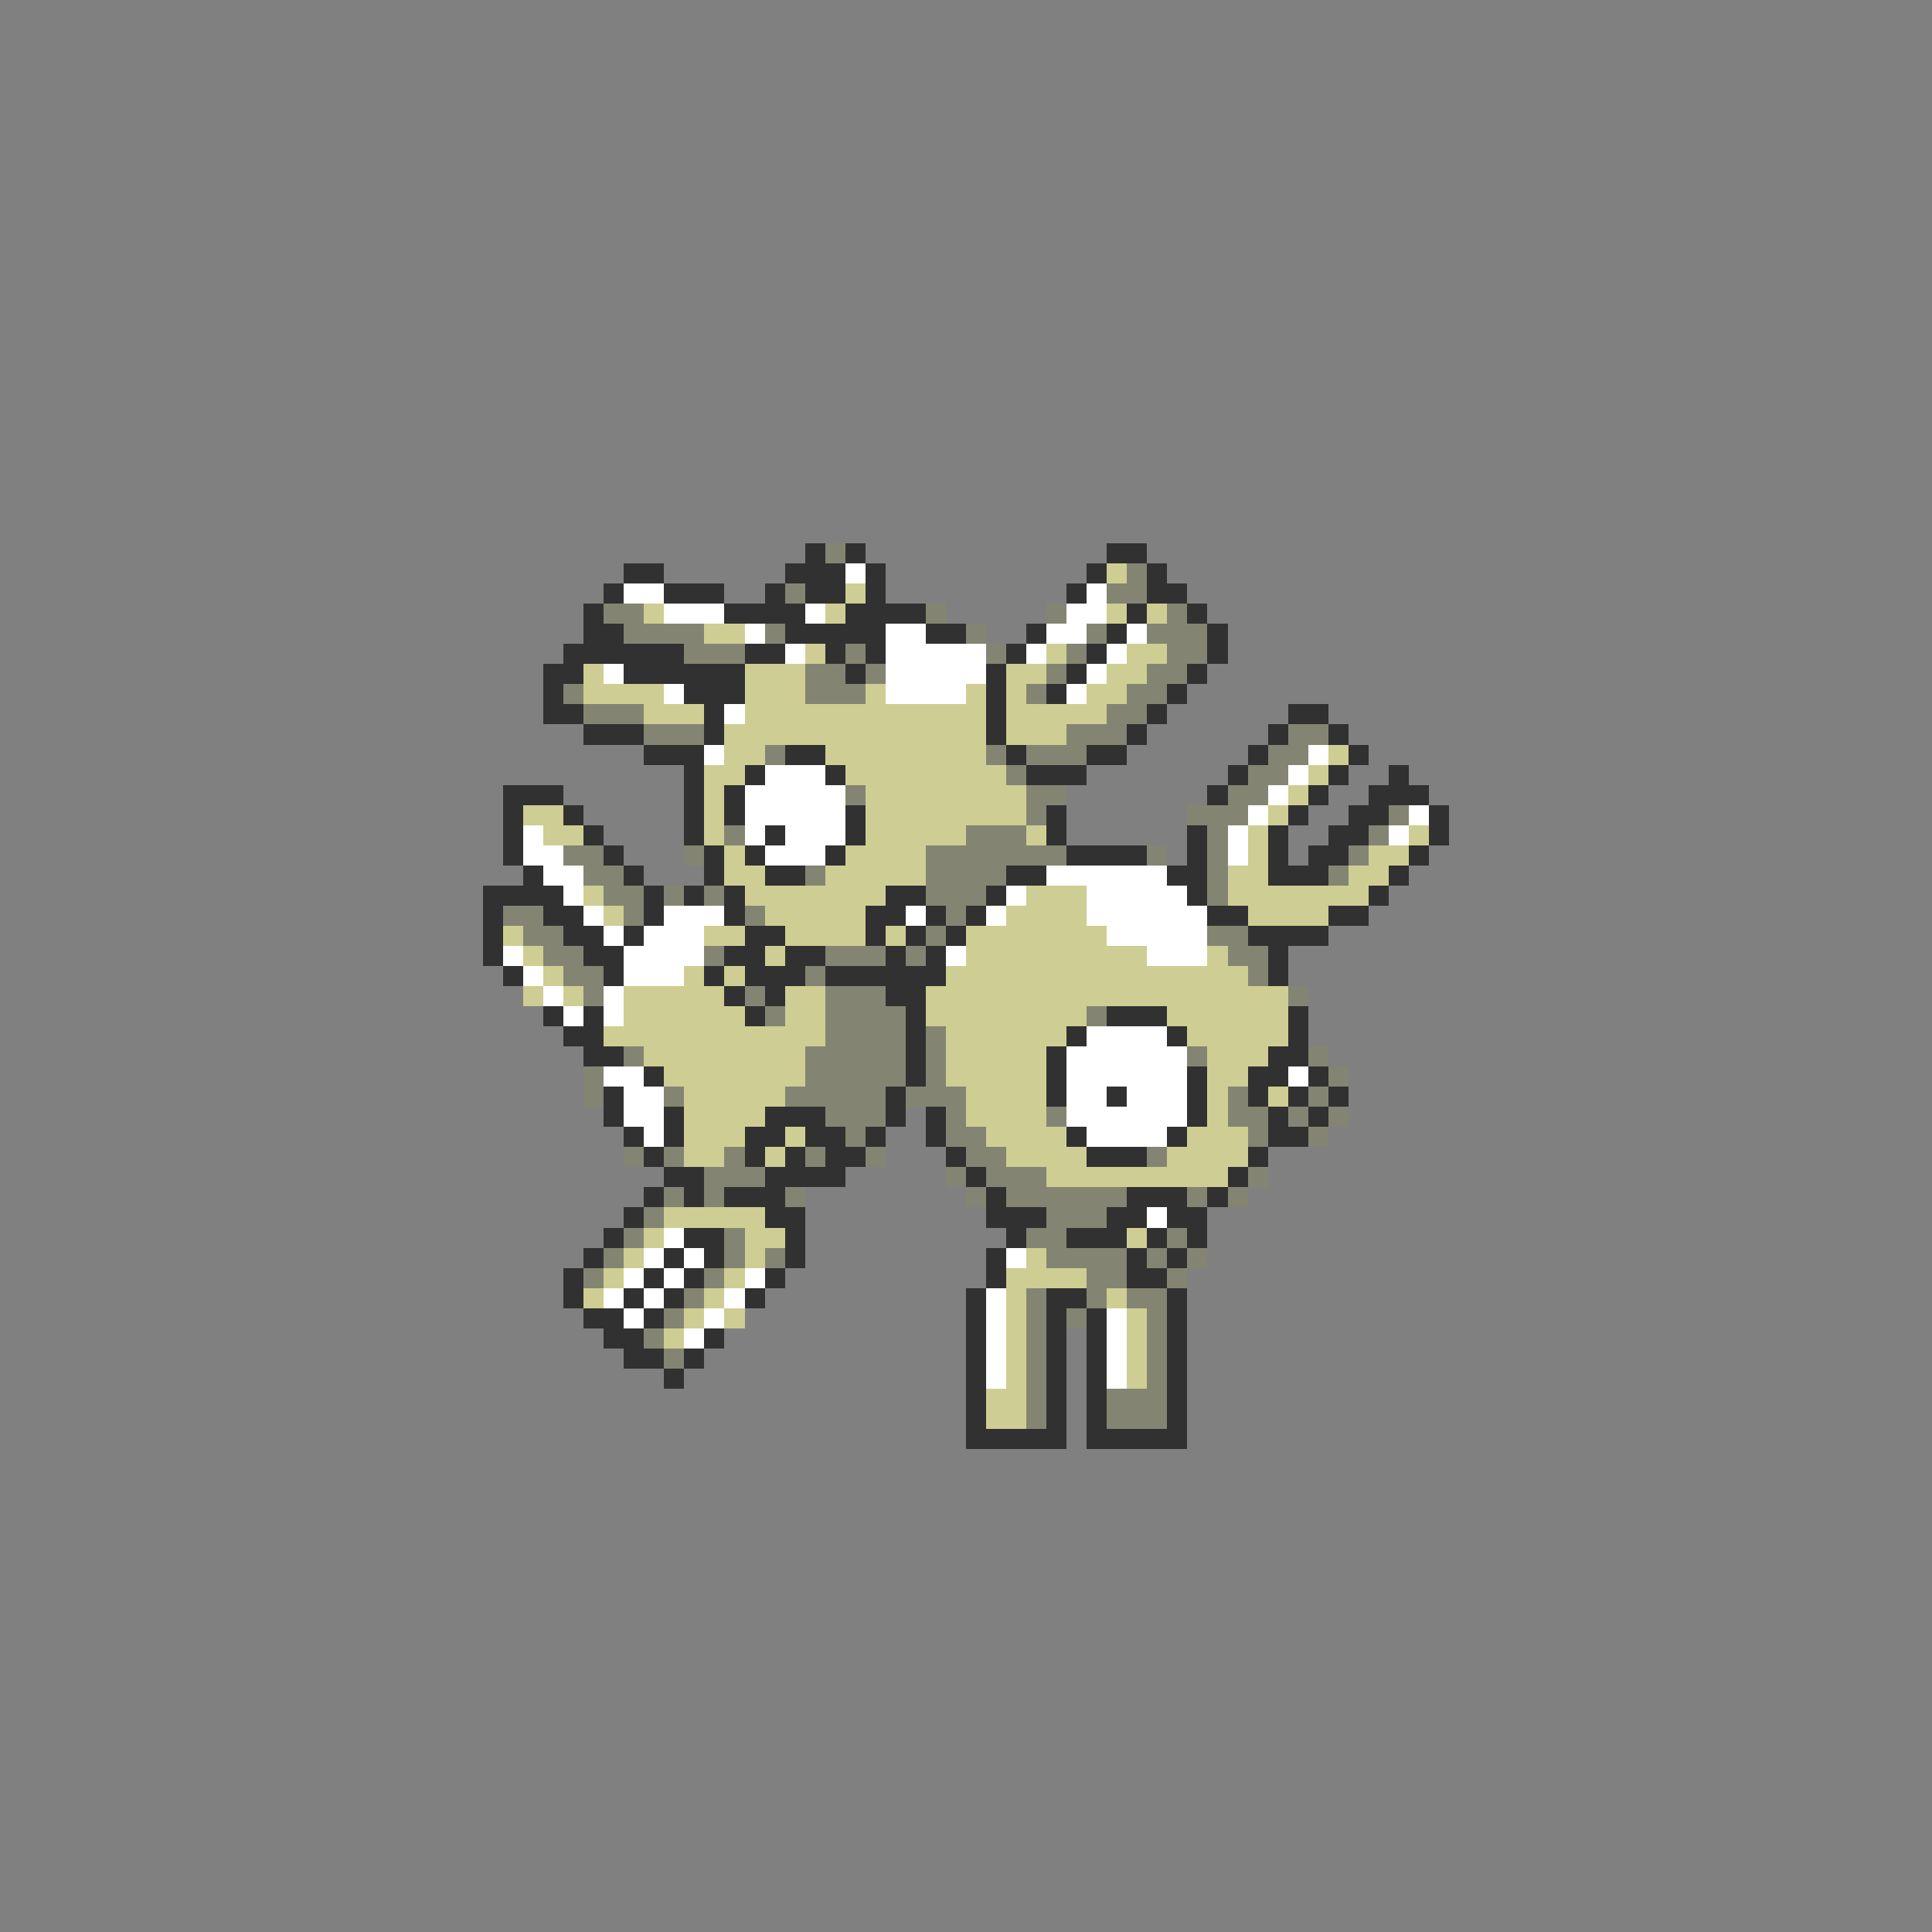 <svg xmlns="http://www.w3.org/2000/svg" viewBox="0 -0.5 96 96" shape-rendering="crispEdges">
<rect x="0" y="-0.5" width="96" height="96" fill="#808080" stroke="none"/>
<path stroke="#313131" d="M40 27h1M42 27h1M55 27h2M31 28h2M39 28h3M43 28h1M54 28h1M57 28h1M30 29h1M33 29h3M38 29h1M40 29h2M43 29h1M53 29h1M57 29h2M29 30h1M36 30h4M42 30h4M56 30h1M59 30h1M29 31h2M39 31h5M46 31h2M51 31h1M55 31h1M60 31h1M28 32h6M37 32h2M41 32h1M43 32h1M50 32h1M54 32h1M60 32h1M27 33h2M31 33h6M42 33h1M49 33h1M53 33h1M59 33h1M27 34h1M34 34h3M49 34h1M52 34h1M58 34h1M27 35h2M35 35h1M49 35h1M57 35h1M64 35h2M29 36h3M35 36h1M49 36h1M56 36h1M63 36h1M66 36h1M32 37h3M39 37h2M50 37h1M54 37h2M62 37h1M67 37h1M34 38h1M37 38h1M41 38h1M51 38h3M61 38h1M66 38h1M69 38h1M25 39h3M34 39h1M36 39h1M60 39h1M65 39h1M68 39h3M25 40h1M28 40h1M34 40h1M36 40h1M42 40h1M52 40h1M64 40h1M67 40h2M71 40h1M25 41h1M29 41h1M34 41h1M38 41h1M42 41h1M52 41h1M59 41h1M63 41h1M66 41h2M71 41h1M25 42h1M30 42h1M35 42h1M37 42h1M41 42h1M53 42h4M59 42h1M63 42h1M65 42h2M70 42h1M26 43h1M31 43h1M35 43h1M38 43h2M50 43h2M58 43h2M63 43h3M69 43h1M24 44h4M32 44h1M34 44h1M36 44h1M44 44h2M49 44h1M59 44h1M68 44h1M24 45h1M27 45h2M32 45h1M36 45h1M43 45h2M46 45h1M48 45h1M60 45h2M66 45h2M24 46h1M28 46h2M31 46h1M37 46h2M43 46h1M45 46h1M47 46h1M62 46h4M24 47h1M29 47h2M36 47h2M39 47h2M44 47h1M46 47h1M63 47h1M25 48h1M30 48h1M35 48h1M37 48h3M41 48h6M63 48h1M36 49h1M38 49h1M44 49h2M27 50h1M29 50h1M37 50h1M45 50h1M55 50h3M64 50h1M28 51h2M45 51h1M53 51h1M58 51h1M64 51h1M29 52h2M45 52h1M52 52h1M63 52h2M32 53h1M45 53h1M52 53h1M59 53h1M62 53h2M65 53h1M30 54h1M44 54h1M52 54h1M55 54h1M59 54h1M62 54h1M64 54h1M66 54h1M30 55h1M33 55h1M38 55h3M44 55h1M46 55h1M59 55h1M63 55h1M65 55h1M31 56h1M33 56h1M37 56h2M40 56h2M43 56h1M46 56h1M53 56h1M58 56h1M63 56h2M32 57h1M37 57h1M39 57h1M41 57h2M47 57h1M54 57h3M62 57h1M33 58h2M38 58h4M48 58h1M61 58h1M32 59h1M34 59h1M36 59h3M49 59h1M56 59h3M60 59h1M31 60h1M38 60h2M49 60h3M55 60h2M58 60h2M30 61h1M34 61h2M39 61h1M50 61h1M53 61h3M57 61h1M59 61h1M29 62h1M33 62h1M35 62h1M39 62h1M49 62h1M56 62h1M58 62h1M28 63h1M32 63h1M34 63h1M38 63h1M49 63h1M56 63h2M28 64h1M31 64h1M33 64h1M37 64h1M48 64h1M52 64h2M58 64h1M29 65h2M32 65h1M48 65h1M52 65h1M54 65h1M58 65h1M30 66h2M35 66h1M48 66h1M52 66h1M54 66h1M58 66h1M31 67h2M34 67h1M48 67h1M52 67h1M54 67h1M58 67h1M33 68h1M48 68h1M52 68h1M54 68h1M58 68h1M48 69h1M52 69h1M54 69h1M58 69h1M48 70h1M52 70h1M54 70h1M58 70h1M48 71h5M54 71h5" />
<path stroke="#848473" d="M41 27h1M56 28h1M39 29h1M55 29h2M30 30h2M46 30h1M52 30h1M58 30h1M31 31h4M38 31h1M48 31h1M54 31h1M57 31h3M34 32h3M42 32h1M49 32h1M53 32h1M58 32h2M40 33h2M43 33h1M52 33h1M57 33h2M28 34h1M40 34h3M51 34h1M56 34h2M29 35h3M55 35h2M32 36h3M53 36h3M64 36h2M38 37h1M49 37h1M51 37h3M63 37h2M50 38h1M62 38h2M42 39h1M51 39h2M61 39h2M51 40h1M59 40h3M69 40h1M36 41h1M48 41h3M60 41h1M68 41h1M28 42h2M34 42h1M46 42h7M57 42h1M60 42h1M67 42h1M29 43h2M40 43h1M46 43h4M60 43h1M66 43h1M30 44h2M33 44h1M35 44h1M46 44h3M60 44h1M25 45h2M31 45h1M37 45h1M47 45h1M26 46h2M46 46h1M60 46h2M27 47h2M35 47h1M41 47h3M45 47h1M61 47h2M28 48h2M40 48h1M62 48h1M29 49h1M37 49h1M41 49h3M64 49h1M38 50h1M41 50h4M54 50h1M41 51h4M46 51h1M31 52h1M40 52h5M46 52h1M59 52h1M65 52h1M29 53h1M40 53h5M46 53h1M66 53h1M29 54h1M33 54h1M39 54h5M45 54h3M61 54h1M65 54h1M41 55h3M47 55h1M52 55h1M61 55h2M64 55h1M66 55h1M42 56h1M47 56h2M62 56h1M65 56h1M31 57h1M33 57h1M36 57h1M40 57h1M43 57h1M48 57h2M57 57h1M35 58h3M47 58h1M49 58h3M62 58h1M33 59h1M35 59h1M39 59h1M48 59h1M50 59h6M59 59h1M61 59h1M32 60h1M52 60h3M31 61h1M36 61h1M51 61h2M58 61h1M30 62h1M36 62h1M38 62h1M52 62h4M57 62h1M59 62h1M29 63h1M35 63h1M54 63h2M58 63h1M34 64h1M51 64h1M54 64h1M56 64h2M33 65h1M51 65h1M53 65h1M57 65h1M32 66h1M51 66h1M57 66h1M33 67h1M51 67h1M57 67h1M51 68h1M57 68h1M51 69h1M55 69h3M51 70h1M55 70h3" />
<path stroke="#ffffff" d="M42 28h1M31 29h2M54 29h1M33 30h3M40 30h1M53 30h2M37 31h1M44 31h2M52 31h2M56 31h1M39 32h1M44 32h5M51 32h1M55 32h1M30 33h1M44 33h5M54 33h1M33 34h1M44 34h4M53 34h1M36 35h1M35 37h1M65 37h1M38 38h3M64 38h1M37 39h5M63 39h1M37 40h5M62 40h1M70 40h1M26 41h1M37 41h1M39 41h3M61 41h1M69 41h1M26 42h2M38 42h3M61 42h1M27 43h2M52 43h6M28 44h1M50 44h1M54 44h5M29 45h1M33 45h3M45 45h1M49 45h1M54 45h6M30 46h1M32 46h3M55 46h5M25 47h1M31 47h4M47 47h1M57 47h3M26 48h1M31 48h3M27 49h1M30 49h1M28 50h1M30 50h1M54 51h4M53 52h6M30 53h2M53 53h6M64 53h1M31 54h2M53 54h2M56 54h3M31 55h2M53 55h6M32 56h1M54 56h4M57 60h1M33 61h1M32 62h1M34 62h1M50 62h1M31 63h1M33 63h1M37 63h1M30 64h1M32 64h1M36 64h1M49 64h1M31 65h1M35 65h1M49 65h1M55 65h1M34 66h1M49 66h1M55 66h1M49 67h1M55 67h1M49 68h1M55 68h1" />
<path stroke="#cece94" d="M55 28h1M42 29h1M32 30h1M41 30h1M55 30h1M57 30h1M35 31h2M40 32h1M52 32h1M56 32h2M29 33h1M37 33h3M50 33h2M55 33h2M29 34h4M37 34h3M43 34h1M48 34h1M50 34h1M54 34h2M32 35h3M37 35h12M50 35h5M36 36h13M50 36h3M36 37h2M41 37h8M66 37h1M35 38h2M42 38h8M65 38h1M35 39h1M43 39h8M64 39h1M26 40h2M35 40h1M43 40h8M63 40h1M27 41h2M35 41h1M43 41h5M51 41h1M62 41h1M70 41h1M36 42h1M42 42h4M62 42h1M68 42h2M36 43h2M41 43h5M61 43h2M67 43h2M29 44h1M37 44h7M51 44h3M61 44h7M30 45h1M38 45h5M50 45h4M62 45h4M25 46h1M35 46h2M39 46h4M44 46h1M48 46h7M26 47h1M38 47h1M48 47h9M60 47h1M27 48h1M34 48h1M36 48h1M47 48h15M26 49h1M28 49h1M31 49h5M39 49h2M46 49h18M31 50h6M39 50h2M46 50h8M58 50h6M30 51h11M47 51h6M59 51h5M32 52h8M47 52h5M60 52h3M33 53h7M47 53h5M60 53h2M34 54h5M48 54h4M60 54h1M63 54h1M34 55h4M48 55h4M60 55h1M34 56h3M39 56h1M49 56h4M59 56h3M34 57h2M38 57h1M50 57h4M58 57h4M52 58h9M33 60h5M32 61h1M37 61h2M56 61h1M31 62h1M37 62h1M51 62h1M30 63h1M36 63h1M50 63h4M29 64h1M35 64h1M50 64h1M55 64h1M34 65h1M36 65h1M50 65h1M56 65h1M33 66h1M50 66h1M56 66h1M50 67h1M56 67h1M50 68h1M56 68h1M49 69h2M49 70h2" />
</svg>